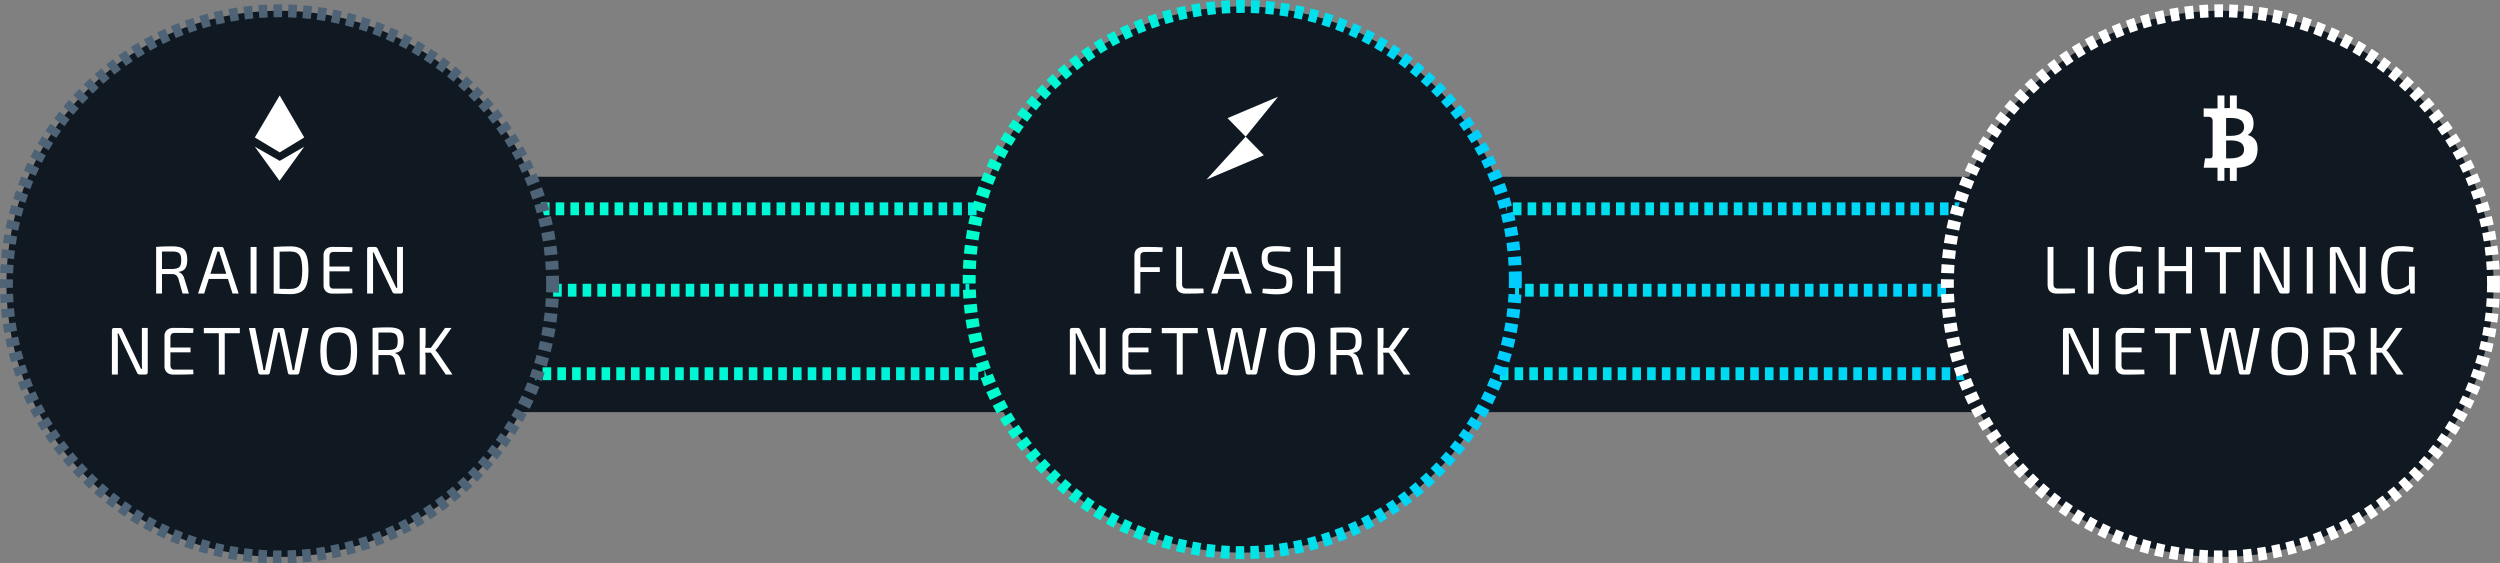 <svg xmlns="http://www.w3.org/2000/svg" xmlns:xlink="http://www.w3.org/1999/xlink" viewBox="0 0 4074.14 918.15"><rect x="0" y="0" width="4074.14" height="918.15" fill="#808080" stroke="none"/><defs><style>.cls-1{fill:#101921;}.cls-2{fill:url(#New_Gradient_Swatch_1);}.cls-3{fill:url(#New_Gradient_Swatch_1-2);}.cls-4{fill:url(#New_Gradient_Swatch_1-3);}.cls-5{fill:#4e6376;}.cls-6,.cls-8{fill:#fff;}.cls-7{fill:url(#New_Gradient_Swatch_1-4);}.cls-8{fill-rule:evenodd;}</style><linearGradient id="New_Gradient_Swatch_1" x1="692.22" y1="609.04" x2="3634.22" y2="609.04" gradientUnits="userSpaceOnUse"><stop offset="0" stop-color="#0fc"/><stop offset="1" stop-color="#0cf"/></linearGradient><linearGradient id="New_Gradient_Swatch_1-2" x1="517.38" y1="472.96" x2="3459.37" y2="472.96" xlink:href="#New_Gradient_Swatch_1"/><linearGradient id="New_Gradient_Swatch_1-3" x1="713.45" y1="340.31" x2="3655.45" y2="340.31" xlink:href="#New_Gradient_Swatch_1"/><linearGradient id="New_Gradient_Swatch_1-4" x1="1568.93" y1="455.54" x2="2480.02" y2="455.54" xlink:href="#New_Gradient_Swatch_1"/></defs><title>Thorchain_Flash Network</title><g id="Layer_2" data-name="Layer 2"><g id="Layer_1-2" data-name="Layer 1"><rect class="cls-1" x="811.06" y="288.06" width="2513.4" height="383.57"/><path class="cls-2" d="M3634.22,619.54h-14v-21h14Zm-24,0h-14v-21h14Zm-24,0h-14v-21h14Zm-24,0h-14v-21h14Zm-24,0h-14v-21h14Zm-24,0h-14v-21h14Zm-24,0h-14v-21h14Zm-24,0h-14v-21h14Zm-24,0h-14v-21h14Zm-24,0h-14v-21h14Zm-24,0h-14v-21h14Zm-24,0h-14v-21h14Zm-24,0h-14v-21h14Zm-24,0h-14v-21h14Zm-24,0h-14v-21h14Zm-24,0h-14v-21h14Zm-24,0h-14v-21h14Zm-24,0h-14v-21h14Zm-24,0h-14v-21h14Zm-24,0h-14v-21h14Zm-24,0h-14v-21h14Zm-24,0h-14v-21h14Zm-24,0h-14v-21h14Zm-24,0h-14v-21h14Zm-24,0h-14v-21h14Zm-24,0h-14v-21h14Zm-24,0h-14v-21h14Zm-24,0h-14v-21h14Zm-24,0h-14v-21h14Zm-24,0h-14v-21h14Zm-24,0h-14v-21h14Zm-24,0h-14v-21h14Zm-24,0h-14v-21h14Zm-24,0h-14v-21h14Zm-24,0h-14v-21h14Zm-24,0h-14v-21h14Zm-24,0h-14v-21h14Zm-24,0h-14v-21h14Zm-24,0h-14v-21h14Zm-24,0h-14v-21h14Zm-24,0h-14v-21h14Zm-24,0h-14v-21h14Zm-24,0h-14v-21h14Zm-24,0h-14v-21h14Zm-24,0h-14v-21h14Zm-24,0h-14v-21h14Zm-24,0h-14v-21h14Zm-24,0h-14v-21h14Zm-24,0h-14v-21h14Zm-24,0h-14v-21h14Zm-24,0h-14v-21h14Zm-24,0h-14v-21h14Zm-24,0h-14v-21h14Zm-24,0h-14v-21h14Zm-24,0h-14v-21h14Zm-24,0h-14v-21h14Zm-24,0h-14v-21h14Zm-24,0h-14v-21h14Zm-24,0h-14v-21h14Zm-24,0h-14v-21h14Zm-24,0h-14v-21h14Zm-24,0h-14v-21h14Zm-24,0h-14v-21h14Zm-24,0h-14v-21h14Zm-24,0h-14v-21h14Zm-24,0h-14v-21h14Zm-24,0h-14v-21h14Zm-24,0h-14v-21h14Zm-24,0h-14v-21h14Zm-24,0h-14v-21h14Zm-24,0h-14v-21h14Zm-24,0h-14v-21h14Zm-24,0h-14v-21h14Zm-24,0h-14v-21h14Zm-24,0h-14v-21h14Zm-24,0h-14v-21h14Zm-24,0h-14v-21h14Zm-24,0h-14v-21h14Zm-24,0h-14v-21h14Zm-24,0h-14v-21h14Zm-24,0h-14v-21h14Zm-24,0h-14v-21h14Zm-24,0h-14v-21h14Zm-24,0h-14v-21h14Zm-24,0h-14v-21h14Zm-24,0h-14v-21h14Zm-24,0h-14v-21h14Zm-24,0h-14v-21h14Zm-24,0h-14v-21h14Zm-24,0h-14v-21h14Zm-24,0h-14v-21h14Zm-24,0h-14v-21h14Zm-24,0h-14v-21h14Zm-24,0h-14v-21h14Zm-24,0h-14v-21h14Zm-24,0h-14v-21h14Zm-24,0h-14v-21h14Zm-24,0h-14v-21h14Zm-24,0h-14v-21h14Zm-24,0h-14v-21h14Zm-24,0h-14v-21h14Zm-24,0h-14v-21h14Zm-24,0h-14v-21h14Zm-24,0h-14v-21h14Zm-24,0h-14v-21h14Zm-24,0h-14v-21h14Zm-24,0h-14v-21h14Zm-24,0h-14v-21h14Zm-24,0h-14v-21h14Zm-24,0h-14v-21h14Zm-24,0h-14v-21h14Zm-24,0h-14v-21h14Zm-24,0h-14v-21h14Zm-24,0h-14v-21h14Zm-24,0h-14v-21h14Zm-24,0h-14v-21h14Zm-24,0h-14v-21h14Zm-24,0h-14v-21h14Zm-24,0h-14v-21h14Zm-24,0h-14v-21h14Zm-24,0h-14v-21h14Zm-24,0h-14v-21h14Zm-24,0h-14v-21h14Z"/><path class="cls-3" d="M3459.37,483.46h-14v-21h14Zm-24,0h-14v-21h14Zm-24,0h-14v-21h14Zm-24,0h-14v-21h14Zm-24,0h-14v-21h14Zm-24,0h-14v-21h14Zm-24,0h-14v-21h14Zm-24,0h-14v-21h14Zm-24,0h-14v-21h14Zm-24,0h-14v-21h14Zm-24,0h-14v-21h14Zm-24,0h-14v-21h14Zm-24,0h-14v-21h14Zm-24,0h-14v-21h14Zm-24,0h-14v-21h14Zm-24,0h-14v-21h14Zm-24,0h-14v-21h14Zm-24,0h-14v-21h14Zm-24,0h-14v-21h14Zm-24,0h-14v-21h14Zm-24,0h-14v-21h14Zm-24,0h-14v-21h14Zm-24,0h-14v-21h14Zm-24,0h-14v-21h14Zm-24,0h-14v-21h14Zm-24,0h-14v-21h14Zm-24,0h-14v-21h14Zm-24,0h-14v-21h14Zm-24,0h-14v-21h14Zm-24,0h-14v-21h14Zm-24,0h-14v-21h14Zm-24,0h-14v-21h14Zm-24,0h-14v-21h14Zm-24,0h-14v-21h14Zm-24,0h-14v-21h14Zm-24,0h-14v-21h14Zm-24,0h-14v-21h14Zm-24,0h-14v-21h14Zm-24,0h-14v-21h14Zm-24,0h-14v-21h14Zm-24,0h-14v-21h14Zm-24,0h-14v-21h14Zm-24,0h-14v-21h14Zm-24,0h-14v-21h14Zm-24,0h-14v-21h14Zm-24,0h-14v-21h14Zm-24,0h-14v-21h14Zm-24,0h-14v-21h14Zm-24,0h-14v-21h14Zm-24,0h-14v-21h14Zm-24,0h-14v-21h14Zm-24,0h-14v-21h14Zm-24,0h-14v-21h14Zm-24,0h-14v-21h14Zm-24,0h-14v-21h14Zm-24,0h-14v-21h14Zm-24,0h-14v-21h14Zm-24,0h-14v-21h14Zm-24,0h-14v-21h14Zm-24,0h-14v-21h14Zm-24,0h-14v-21h14Zm-24,0h-14v-21h14Zm-24,0h-14v-21h14Zm-24,0h-14v-21h14Zm-24,0h-14v-21h14Zm-24,0h-14v-21h14Zm-24,0h-14v-21h14Zm-24,0h-14v-21h14Zm-24,0h-14v-21h14Zm-24,0h-14v-21h14Zm-24,0h-14v-21h14Zm-24,0h-14v-21h14Zm-24,0h-14v-21h14Zm-24,0h-14v-21h14Zm-24,0h-14v-21h14Zm-24,0h-14v-21h14Zm-24,0h-14v-21h14Zm-24,0h-14v-21h14Zm-24,0h-14v-21h14Zm-24,0h-14v-21h14Zm-24,0h-14v-21h14Zm-24,0h-14v-21h14Zm-24,0h-14v-21h14Zm-24,0h-14v-21h14Zm-24,0h-14v-21h14Zm-24,0h-14v-21h14Zm-24,0h-14v-21h14Zm-24,0h-14v-21h14Zm-24,0h-14v-21h14Zm-24,0h-14v-21h14Zm-24,0h-14v-21h14Zm-24,0h-14v-21h14Zm-24,0h-14v-21h14Zm-24,0h-14v-21h14Zm-24,0h-14v-21h14Zm-24,0h-14v-21h14Zm-24,0h-14v-21h14Zm-24,0h-14v-21h14Zm-24,0h-14v-21h14Zm-24,0h-14v-21h14Zm-24,0h-14v-21h14Zm-24,0h-14v-21h14Zm-24,0h-14v-21h14Zm-24,0h-14v-21h14Zm-24,0h-14v-21h14Zm-24,0h-14v-21h14Zm-24,0h-14v-21h14Zm-24,0h-14v-21h14Zm-24,0h-14v-21h14Zm-24,0h-14v-21h14Zm-24,0h-14v-21h14Zm-24,0h-14v-21h14Zm-24,0h-14v-21h14Zm-24,0h-14v-21h14Zm-24,0h-14v-21h14Zm-24,0h-14v-21h14Zm-24,0h-14v-21h14Zm-24,0h-14v-21h14Zm-24,0h-14v-21h14Zm-24,0h-14v-21h14Zm-24,0h-14v-21h14Zm-24,0h-14v-21h14Zm-24,0h-14v-21h14Z"/><path class="cls-4" d="M3655.45,350.81h-14v-21h14Zm-24,0h-14v-21h14Zm-24,0h-14v-21h14Zm-24,0h-14v-21h14Zm-24,0h-14v-21h14Zm-24,0h-14v-21h14Zm-24,0h-14v-21h14Zm-24,0h-14v-21h14Zm-24,0h-14v-21h14Zm-24,0h-14v-21h14Zm-24,0h-14v-21h14Zm-24,0h-14v-21h14Zm-24,0h-14v-21h14Zm-24,0h-14v-21h14Zm-24,0h-14v-21h14Zm-24,0h-14v-21h14Zm-24,0h-14v-21h14Zm-24,0h-14v-21h14Zm-24,0h-14v-21h14Zm-24,0h-14v-21h14Zm-24,0h-14v-21h14Zm-24,0h-14v-21h14Zm-24,0h-14v-21h14Zm-24,0h-14v-21h14Zm-24,0h-14v-21h14Zm-24,0h-14v-21h14Zm-24,0h-14v-21h14Zm-24,0h-14v-21h14Zm-24,0h-14v-21h14Zm-24,0h-14v-21h14Zm-24,0h-14v-21h14Zm-24,0h-14v-21h14Zm-24,0h-14v-21h14Zm-24,0h-14v-21h14Zm-24,0h-14v-21h14Zm-24,0h-14v-21h14Zm-24,0h-14v-21h14Zm-24,0h-14v-21h14Zm-24,0h-14v-21h14Zm-24,0h-14v-21h14Zm-24,0h-14v-21h14Zm-24,0h-14v-21h14Zm-24,0h-14v-21h14Zm-24,0h-14v-21h14Zm-24,0h-14v-21h14Zm-24,0h-14v-21h14Zm-24,0h-14v-21h14Zm-24,0h-14v-21h14Zm-24,0h-14v-21h14Zm-24,0h-14v-21h14Zm-24,0h-14v-21h14Zm-24,0h-14v-21h14Zm-24,0h-14v-21h14Zm-24,0h-14v-21h14Zm-24,0h-14v-21h14Zm-24,0h-14v-21h14Zm-24,0h-14v-21h14Zm-24,0h-14v-21h14Zm-24,0h-14v-21h14Zm-24,0h-14v-21h14Zm-24,0h-14v-21h14Zm-24,0h-14v-21h14Zm-24,0h-14v-21h14Zm-24,0h-14v-21h14Zm-24,0h-14v-21h14Zm-24,0h-14v-21h14Zm-24,0h-14v-21h14Zm-24,0h-14v-21h14Zm-24,0h-14v-21h14Zm-24,0h-14v-21h14Zm-24,0h-14v-21h14Zm-24,0h-14v-21h14Zm-24,0h-14v-21h14Zm-24,0h-14v-21h14Zm-24,0h-14v-21h14Zm-24,0h-14v-21h14Zm-24,0h-14v-21h14Zm-24,0h-14v-21h14Zm-24,0h-14v-21h14Zm-24,0h-14v-21h14Zm-24,0h-14v-21h14Zm-24,0h-14v-21h14Zm-24,0h-14v-21h14Zm-24,0h-14v-21h14Zm-24,0h-14v-21h14Zm-24,0h-14v-21h14Zm-24,0h-14v-21h14Zm-24,0h-14v-21h14Zm-24,0h-14v-21h14Zm-24,0h-14v-21h14Zm-24,0h-14v-21h14Zm-24,0h-14v-21h14Zm-24,0h-14v-21h14Zm-24,0h-14v-21h14Zm-24,0h-14v-21h14Zm-24,0h-14v-21h14Zm-24,0h-14v-21h14Zm-24,0h-14v-21h14Zm-24,0h-14v-21h14Zm-24,0h-14v-21h14Zm-24,0h-14v-21h14Zm-24,0h-14v-21h14Zm-24,0h-14v-21h14Zm-24,0h-14v-21h14Zm-24,0h-14v-21h14Zm-24,0h-14v-21h14Zm-24,0h-14v-21h14Zm-24,0h-14v-21h14Zm-24,0h-14v-21h14Zm-24,0h-14v-21h14Zm-24,0h-14v-21h14Zm-24,0h-14v-21h14Zm-24,0h-14v-21h14Zm-24,0h-14v-21h14Zm-24,0h-14v-21h14Zm-24,0h-14v-21h14Zm-24,0h-14v-21h14Zm-24,0h-14v-21h14Zm-24,0h-14v-21h14Zm-24,0h-14v-21h14Zm-24,0h-14v-21h14Zm-24,0h-14v-21h14Zm-24,0h-14v-21h14Z"/><circle class="cls-1" cx="455.54" cy="462.6" r="445.04"/><path class="cls-5" d="M455.55,918.15c-3.67,0-7.36,0-11-.13l.5-21c4.49.11,9.07.15,13.67.11l.15,21Zm13.57-.2-.62-21c4.54-.14,9.14-.34,13.66-.61l1.27,21C478.69,917.59,473.88,917.81,469.12,918Zm-34.77-.29c-4.76-.21-9.57-.51-14.29-.88l1.61-20.93c4.51.35,9.1.63,13.64.83Zm59.28-1.08-1.73-20.93c4.53-.38,9.11-.83,13.6-1.34l2.39,20.86C503.18,915.71,498.39,916.18,493.63,916.58Zm-83.76-.7c-4.74-.47-9.52-1-14.23-1.64l2.73-20.82c4.49.59,9.06,1.12,13.58,1.57Zm108.17-2-2.86-20.8c4.51-.62,9.06-1.32,13.51-2.07l3.51,20.7C527.53,912.51,522.77,913.24,518,913.89Zm-132.54-1.1c-4.72-.72-9.47-1.54-14.12-2.41l3.86-20.64c4.43.83,9,1.6,13.47,2.3Zm156.77-2.89-4-20.62c4.44-.86,8.94-1.8,13.37-2.8L556.3,907C551.65,908,546.93,909,542.27,909.9Zm-180.93-1.51c-4.66-1-9.37-2-14-3.17l5-20.4c4.39,1.07,8.87,2.09,13.32,3Zm204.91-3.79-5.08-20.38c4.4-1.1,8.84-2.28,13.2-3.52l5.73,20.21C575.53,902.2,570.87,903.44,566.25,904.6Zm-228.8-1.91c-4.58-1.23-9.22-2.55-13.78-3.93l6.07-20.1c4.35,1.31,8.77,2.57,13.14,3.74ZM589.92,898l-6.19-20.07c4.33-1.33,8.71-2.76,13-4.23l6.82,19.86C599.05,895.11,594.46,896.6,589.92,898Zm-276-2.32c-4.54-1.48-9.11-3.06-13.59-4.68l7.16-19.75c4.27,1.55,8.63,3.06,12.95,4.47Zm299.32-5.55-7.28-19.7c4.28-1.58,8.57-3.24,12.75-4.93L626.55,885C622.16,886.74,617.67,888.48,613.19,890.13Zm-322.53-2.74c-4.46-1.73-8.94-3.56-13.31-5.42l8.23-19.32c4.16,1.77,8.43,3.51,12.69,5.17ZM636,881l-8.33-19.28c4.16-1.79,8.34-3.68,12.42-5.59l8.93,19C644.7,877.16,640.32,879.14,636,881Zm-368-3.17c-4.35-2-8.72-4-13-6.13l9.26-18.84c4.07,2,8.24,4,12.39,5.84Zm390.21-7.14-9.36-18.8c4.06-2,8.14-4.13,12.11-6.26l9.94,18.5C666.7,866.38,662.43,868.59,658.17,870.71ZM245.81,867.1c-4.21-2.19-8.46-4.49-12.62-6.82L243.45,842c4,2.23,8,4.41,12.05,6.5Zm434-7.89-10.35-18.27c3.94-2.23,7.9-4.56,11.76-6.91L692.13,852C688.08,854.43,683.94,856.87,679.8,859.21Zm-455.5-4c-4.1-2.42-8.22-4.94-12.24-7.49L223.3,830c3.83,2.42,7.76,4.83,11.67,7.14Zm476.5-8.61-11.33-17.69c3.82-2.44,7.65-5,11.38-7.53l11.87,17.32C708.81,841.34,704.79,844,700.8,846.56ZM203.47,842.1c-4-2.64-7.95-5.37-11.82-8.13l12.19-17.1c3.68,2.62,7.47,5.23,11.26,7.75Zm517.62-9.31-12.26-17c3.68-2.64,7.37-5.38,11-8.14l12.79,16.66C728.8,827.15,724.94,830,721.09,832.79Zm-537.71-4.85c-3.83-2.85-7.65-5.8-11.36-8.76l13.09-16.42c3.54,2.82,7.18,5.63,10.83,8.35Zm557.24-10-13.15-16.37c3.53-2.84,7.07-5.77,10.51-8.72l13.66,16C748,811.89,744.33,815,740.62,817.94Zm-576.53-5.22c-3.66-3-7.31-6.19-10.87-9.34l13.95-15.71c3.39,3,6.87,6,10.36,8.92Zm595.24-10.65-14-15.64c3.37-3,6.75-6.14,10-9.28l14.49,15.2C766.4,795.64,762.86,798.91,759.33,802.07ZM145.65,796.5c-3.49-3.24-7-6.57-10.35-9.92l14.77-14.93c3.22,3.19,6.54,6.37,9.87,9.46Zm631.52-11.29-14.83-14.87c3.22-3.2,6.42-6.5,9.53-9.8l15.29,14.4C783.9,778.4,780.54,781.85,777.17,785.21Zm-649.06-5.9c-3.31-3.42-6.61-6.93-9.8-10.44l15.54-14.13c3.05,3.36,6.2,6.71,9.35,10Zm666-11.9-15.6-14.06c3-3.35,6-6.81,9-10.29l16,13.56C800.43,760.27,797.26,763.9,794.09,767.41Zm-682.57-6.19c-3.12-3.59-6.23-7.28-9.22-11L118.58,737c2.85,3.5,5.81,7,8.79,10.45ZM810,748.73l-16.33-13.2c2.85-3.54,5.69-7.16,8.42-10.77l16.74,12.68C816,741.22,813,745,810,748.73ZM95.93,742.27c-2.93-3.75-5.83-7.6-8.62-11.43l17-12.37c2.66,3.65,5.43,7.32,8.22,10.9Zm729-13.06-17-12.3c2.66-3.69,5.3-7.47,7.84-11.22l17.39,11.77C830.52,721.39,827.76,725.34,825,729.21ZM81.38,722.52c-2.71-3.89-5.39-7.88-8-11.86L91,699.2c2.47,3.81,5,7.62,7.62,11.33ZM838.83,708.9l-17.66-11.36c2.46-3.83,4.89-7.73,7.23-11.63l18,10.81C844,700.8,841.41,704.9,838.83,708.9ZM67.92,702c-2.5-4-5-8.17-7.33-12.28l18.19-10.48c2.26,3.91,4.61,7.85,7,11.71Zm783.66-14.16-18.25-10.4c2.25-3.93,4.46-8,6.6-12l18.56,9.82C856.25,679.52,853.93,683.75,851.58,687.87Zm-796-7c-2.27-4.15-4.52-8.41-6.66-12.65l18.73-9.49c2,4,4.19,8.1,6.35,12.07Zm807.59-14.68-18.78-9.39c2-4.08,4-8.23,5.93-12.34l19.07,8.79C867.41,657.55,865.32,661.9,863.18,666.17ZM44.42,659.05c-2.05-4.29-4.06-8.66-6-13l19.22-8.46c1.82,4.13,3.73,8.29,5.69,12.38ZM873.6,643.87l-19.27-8.37c1.81-4.16,3.58-8.42,5.26-12.65l19.52,7.75C877.35,635,875.49,639.5,873.6,643.87ZM34.45,636.69c-1.82-4.4-3.59-8.88-5.27-13.33L48.83,616c1.6,4.24,3.29,8.52,5,12.7ZM882.79,621l-19.69-7.31c1.58-4.26,3.11-8.61,4.56-12.92l19.91,6.67C886.05,612,884.44,616.55,882.79,621ZM25.67,613.74c-1.58-4.49-3.1-9.07-4.53-13.59l20-6.33c1.36,4.31,2.82,8.67,4.33,13Zm865.05-16.06-20.05-6.22c1.34-4.34,2.63-8.75,3.83-13.11l20.25,5.58C893.49,588.5,892.14,593.13,890.72,597.68ZM18.16,590.36c-1.33-4.57-2.61-9.22-3.79-13.82L34.7,571.3c1.13,4.39,2.35,8.82,3.62,13.18ZM897.36,574,877,568.91c1.11-4.4,2.16-8.87,3.13-13.3l20.51,4.47C899.62,564.73,898.52,569.42,897.36,574ZM11.93,566.6c-1.08-4.63-2.11-9.34-3-14l20.59-4.13c.89,4.45,1.87,8.94,2.9,13.35ZM902.7,550.06l-20.61-4c.86-4.45,1.67-9,2.39-13.45L905.21,536C904.45,540.65,903.61,545.4,902.7,550.06ZM7,542.54c-.83-4.68-1.59-9.44-2.27-14.14l20.78-3c.65,4.48,1.38,9,2.17,13.49Zm899.75-16.71-20.81-2.89c.63-4.48,1.19-9.05,1.67-13.56l20.88,2.23C908,516.35,907.39,521.13,906.74,525.83ZM3.37,518.25c-.58-4.71-1.09-9.5-1.51-14.24l20.91-1.89c.41,4.52.89,9.1,1.44,13.59Zm906.09-16.82-20.93-1.77c.38-4.52.7-9.11.94-13.63l21,1.11C910.19,491.88,909.86,496.69,909.46,501.43ZM1.05,493.81c-.32-4.73-.57-9.55-.74-14.31l21-.76c.17,4.54.41,9.13.71,13.65Zm909.82-16.89-21-.65c.14-4.53.21-9.13.21-13.67,0-4.27-.06-8.6-.19-12.84l21-.61c.13,4.45.2,9,.2,13.45C911.09,467.36,911,472.18,910.87,476.92ZM.05,469.29q0-3.35,0-6.69,0-3.83.06-7.63l21,.35Q21,459,21,462.6q0,3.19.05,6.39Zm21.28-23.74-21-.81c.19-4.75.45-9.56.78-14.3l21,1.46C21.75,436.42,21.5,441,21.33,445.55ZM889.51,440c-.23-4.54-.54-9.12-.91-13.64l20.93-1.73c.39,4.74.71,9.54,1,14.3ZM22.85,422.17,1.94,420.25c.44-4.74,1-9.53,1.54-14.25l20.84,2.59C23.77,413.08,23.27,417.65,22.85,422.17Zm864.84-5.53c-.48-4.51-1-9.08-1.64-13.57l20.8-2.84c.65,4.7,1.22,9.48,1.72,14.22ZM25.63,398.91,4.86,395.86c.69-4.7,1.46-9.46,2.3-14.14l20.67,3.7C27,389.89,26.29,394.43,25.63,398.91Zm859-5.49c-.71-4.49-1.51-9-2.37-13.46l20.62-4c.9,4.66,1.74,9.4,2.49,14.11ZM29.66,375.84,9.08,371.67c.94-4.66,2-9.37,3.07-14l20.44,4.82C31.55,366.9,30.56,371.39,29.66,375.84Zm850.63-5.44c-1-4.43-2-8.91-3.1-13.31L897.57,352c1.15,4.61,2.24,9.31,3.25,13.95ZM34.93,353l-20.32-5.28c1.19-4.6,2.48-9.25,3.82-13.81l20.15,5.92C37.3,344.2,36.07,348.63,34.93,353Zm839.79-5.37c-1.19-4.38-2.48-8.79-3.81-13.12L891,328.35c1.4,4.54,2.74,9.17,4,13.76ZM41.44,330.52l-20-6.38c1.45-4.54,3-9.13,4.58-13.63l19.8,7C44.29,321.81,42.82,326.18,41.44,330.52Zm826.49-5.29c-1.43-4.3-2.95-8.64-4.52-12.89l19.71-7.26c1.64,4.46,3.23,9,4.74,13.52ZM49.18,308.33l-19.63-7.46c1.69-4.45,3.48-8.94,5.31-13.35l19.39,8.08C52.5,299.8,50.79,304.08,49.18,308.33Zm810.75-5.11c-1.65-4.19-3.4-8.43-5.19-12.59L874,282.31c1.88,4.36,3.71,8.81,5.45,13.2ZM58.11,286.61l-19.19-8.52c1.92-4.34,3.95-8.73,6-13l18.91,9.12C61.88,278.28,60,282.46,58.11,286.61Zm792.67-4.87c-1.88-4.11-3.86-8.24-5.87-12.3l18.8-9.35c2.12,4.25,4.19,8.59,6.16,12.9ZM68.21,265.41,49.5,255.87c2.17-4.24,4.43-8.51,6.73-12.68l18.39,10.13C72.43,257.3,70.27,261.37,68.21,265.41Zm772.27-4.63c-2.11-4-4.3-8-6.53-12l18.27-10.34c2.34,4.12,4.64,8.35,6.85,12.55Zm-761-16L61.27,234.26c2.39-4.1,4.88-8.24,7.4-12.29l17.82,11.11C84.08,236.94,81.71,240.89,79.44,244.81Zm749.61-4.43c-2.32-3.88-4.73-7.79-7.17-11.6l17.69-11.32c2.56,4,5.09,8.09,7.52,12.17ZM91.75,224.84l-17.56-11.5c2.6-4,5.31-8,8-11.88l17.2,12C96.82,217.24,94.24,221.05,91.75,224.84Zm724.79-4.22c-2.52-3.74-5.14-7.51-7.79-11.2l17.06-12.25c2.78,3.87,5.52,7.82,8.16,11.75Zm-711.41-15L88.2,193.14c2.81-3.82,5.73-7.66,8.67-11.42l16.53,13C110.59,198.26,107.81,201.93,105.13,205.58Zm697.85-4c-2.73-3.62-5.55-7.25-8.39-10.78L811,177.63c3,3.7,5.93,7.51,8.78,11.3Zm-683.47-14.5-16.23-13.32c3-3.69,6.14-7.36,9.27-10.94l15.8,13.83C125.37,180,122.4,183.55,119.51,187.06Zm668.89-3.82c-2.91-3.47-5.92-6.94-8.95-10.32l15.65-14c3.17,3.54,6.32,7.18,9.38,10.82ZM134.86,169.35l-15.49-14.17c3.21-3.52,6.52-7,9.83-10.42l15.05,14.65C141.09,162.66,137.93,166,134.86,169.35Zm638-3.63c-3.08-3.3-6.27-6.6-9.49-9.83l14.88-14.82c3.37,3.38,6.71,6.85,10,10.3ZM151.14,152.5l-14.71-15c3.39-3.33,6.88-6.65,10.37-9.87L161,143.08C157.7,146.15,154.37,149.32,151.14,152.5Zm605.26-3.45c-3.27-3.14-6.64-6.28-10-9.31l14.07-15.6c3.52,3.18,7,6.46,10.49,9.76ZM168.28,136.54,154.4,120.79c3.55-3.14,7.21-6.26,10.88-9.3l13.39,16.18C175.17,130.56,171.68,133.55,168.28,136.54Zm570.79-3.26c-3.45-3-7-5.91-10.5-8.76l13.2-16.33c3.7,3,7.4,6.08,11,9.19ZM186.25,121.54l-13-16.48c3.72-2.94,7.54-5.87,11.36-8.7l12.51,16.87C193.45,115.93,189.8,118.73,186.25,121.54Zm534.66-3.08c-3.59-2.77-7.28-5.52-11-8.19l12.31-17c3.86,2.79,7.72,5.68,11.48,8.58ZM205,107.52,192.87,90.37c3.88-2.74,7.85-5.46,11.81-8.08l11.58,17.52C212.48,102.31,208.69,104.9,205,107.52Zm497-2.89c-3.74-2.57-7.57-5.13-11.39-7.59L702,79.39c4,2.58,8,5.26,11.93,8ZM224.45,94.53,213.27,76.76c4-2.53,8.13-5,12.22-7.43l10.62,18.12C232.21,89.73,228.29,92.12,224.45,94.53Zm457.86-2.69c-3.86-2.37-7.83-4.71-11.78-7l10.4-18.24c4.15,2.37,8.3,4.83,12.35,7.31ZM244.57,82.62,234.36,64.27c4.15-2.32,8.39-4.59,12.6-6.76l9.62,18.67C252.58,78.24,248.53,80.41,244.57,82.62ZM662,80.12c-4-2.16-8.08-4.28-12.14-6.32L659.24,55c4.26,2.14,8.55,4.37,12.73,6.64Zm-396.7-8.31-9.2-18.87c4.26-2.09,8.62-4.13,12.94-6.07L277.62,66C273.51,67.88,269.35,69.82,265.28,71.81ZM641,69.52c-4.1-1.94-8.3-3.84-12.48-5.66l8.37-19.26c4.39,1.91,8.79,3.9,13.09,5.94Zm-354.5-7.38L278.37,42.8c4.35-1.84,8.8-3.64,13.24-5.35L299.17,57C294.94,58.67,290.69,60.39,286.54,62.14Zm333-2.07c-4.21-1.72-8.5-3.4-12.76-5l7.3-19.68c4.48,1.66,9,3.41,13.39,5.21ZM308.31,53.63,301.2,33.87c4.45-1.6,9-3.16,13.55-4.64l6.49,20C316.91,50.61,312.56,52.1,308.31,53.63Zm289.25-1.84c-4.3-1.49-8.68-2.92-13-4.27l6.23-20.06c4.55,1.42,9.15,2.92,13.66,4.48Zm-267-5.49-6-20.12c4.56-1.37,9.2-2.68,13.79-3.9l5.39,20.3C339.33,43.74,334.91,45,330.56,46.3Zm244.62-1.57c-4.36-1.24-8.8-2.44-13.2-3.55l5.13-20.36c4.61,1.16,9.27,2.41,13.84,3.72Zm-222-4.55-4.93-20.41c4.61-1.11,9.31-2.17,14-3.14l4.28,20.55C362.05,38.11,357.56,39.12,353.17,40.18Zm199.32-1.27c-4.42-1-8.92-2-13.37-2.83l4-20.61c4.67.91,9.38,1.91,14,3Zm-176.41-3.6-3.82-20.65c4.66-.87,9.41-1.67,14.13-2.39L389.55,33C385.06,33.72,380.52,34.48,376.08,35.31Zm153.44-1c-4.46-.77-9-1.47-13.5-2.1l2.89-20.8c4.72.66,9.49,1.4,14.16,2.2ZM399.21,31.67l-2.69-20.82c4.71-.61,9.5-1.15,14.23-1.62l2.05,20.9C408.28,30.57,403.71,31.09,399.21,31.67ZM506.33,31c-4.49-.52-9.06-1-13.6-1.36L494.51,8.7c4.75.4,9.54.89,14.25,1.43Zm-83.81-1.7L421,8.35c4.73-.35,9.54-.64,14.3-.85l.92,21C431.63,28.68,427,29,422.52,29.29ZM483,28.91c-4.52-.28-9.11-.5-13.66-.64l.66-21c4.76.15,9.58.37,14.3.67Zm-37.1-.75-.45-21c3.37-.07,6.79-.09,10.1-.1,1.4,0,2.81,0,4.22,0l-.19,21c-1.39,0-2.76,0-4.16,0C452.28,28.06,449.08,28.09,445.9,28.16Z"/><circle class="cls-1" cx="3618.59" cy="462.6" r="445.04"/><path class="cls-6" d="M3618.6,918.15c-3.67,0-7.36,0-11-.13l.5-21c4.5.11,9.09.15,13.68.11l.15,21Zm13.57-.2-.62-21c4.54-.14,9.14-.34,13.66-.61l1.27,21C3641.74,917.59,3636.92,917.81,3632.17,918Zm-34.76-.29c-4.77-.21-9.58-.51-14.3-.88l1.62-20.93c4.5.35,9.09.63,13.63.83Zm59.27-1.08L3655,895.65c4.53-.38,9.11-.83,13.6-1.34l2.39,20.86C3666.23,915.71,3661.44,916.18,3656.68,916.58Zm-83.76-.7c-4.74-.47-9.53-1-14.23-1.64l2.73-20.82c4.49.59,9.06,1.12,13.58,1.57Zm108.17-2-2.86-20.8c4.51-.62,9.05-1.32,13.51-2.07l3.51,20.7C3690.58,912.51,3685.81,913.25,3681.09,913.89Zm-132.54-1.1c-4.72-.73-9.47-1.54-14.12-2.41l3.86-20.64c4.43.83,9,1.6,13.47,2.3Zm156.77-2.89-4-20.62c4.44-.86,8.94-1.8,13.37-2.8l4.63,20.48C3714.7,908,3710,909,3705.32,909.9Zm-180.93-1.51c-4.66-1-9.36-2-14-3.17l5-20.4c4.39,1.07,8.88,2.09,13.32,3Zm204.92-3.79-5.09-20.38c4.4-1.1,8.84-2.28,13.2-3.52l5.73,20.21C3738.58,902.2,3733.92,903.45,3729.31,904.6Zm-228.81-1.91c-4.58-1.23-9.22-2.55-13.78-3.93l6.07-20.1c4.35,1.31,8.77,2.57,13.14,3.74ZM3753,898l-6.18-20.07c4.33-1.33,8.7-2.76,13-4.23l6.82,19.86C3762.09,895.11,3757.51,896.6,3753,898Zm-276-2.32c-4.53-1.48-9.1-3.06-13.59-4.68l7.15-19.75c4.29,1.56,8.65,3.06,13,4.47Zm299.31-5.55-7.27-19.7c4.28-1.58,8.57-3.24,12.75-4.93L3789.6,885C3785.21,886.74,3780.71,888.48,3776.23,890.13Zm-322.52-2.74c-4.45-1.73-8.93-3.55-13.31-5.42l8.23-19.32c4.17,1.78,8.44,3.51,12.69,5.17ZM3799,881l-8.33-19.28c4.17-1.8,8.35-3.68,12.42-5.59l8.93,19C3807.76,877.16,3803.37,879.14,3799,881Zm-368-3.17c-4.34-2-8.71-4-13-6.13l9.26-18.84c4.08,2,8.24,4,12.38,5.84Zm390.21-7.14-9.36-18.8c4.06-2,8.14-4.13,12.11-6.26l9.94,18.5C3829.74,866.39,3825.47,868.6,3821.22,870.71Zm-412.36-3.61c-4.21-2.19-8.46-4.49-12.62-6.82L3406.5,842c4,2.23,8,4.41,12.05,6.5Zm434-7.89-10.35-18.27c3.94-2.23,7.89-4.56,11.76-6.91L3855.18,852C3851.13,854.44,3847,856.87,3842.85,859.21Zm-455.5-4c-4.1-2.42-8.21-4.93-12.24-7.48L3386.35,830c3.84,2.43,7.77,4.83,11.67,7.14Zm476.5-8.61-11.33-17.69c3.82-2.44,7.65-5,11.38-7.53l11.87,17.32C3871.86,841.34,3867.85,844,3863.85,846.56Zm-497.33-4.46c-4-2.64-7.95-5.38-11.82-8.13l12.18-17.1c3.69,2.62,7.48,5.23,11.27,7.75Zm517.61-9.31-12.25-17.06c3.67-2.63,7.36-5.37,11-8.13l12.79,16.66C3891.85,827.16,3888,830,3884.13,832.79Zm-537.7-4.85c-3.83-2.85-7.65-5.8-11.36-8.76l13.09-16.42c3.53,2.82,7.18,5.63,10.83,8.35Zm557.24-10-13.15-16.38c3.52-2.83,7.06-5.77,10.51-8.72l13.66,16C3911.07,811.9,3907.36,815,3903.67,818Zm-576.53-5.23c-3.67-3.05-7.32-6.2-10.87-9.34l13.95-15.71c3.38,3,6.87,6,10.36,8.92Zm595.24-10.65-14-15.64c3.37-3,6.75-6.14,10-9.28l14.49,15.2C3929.45,795.64,3925.91,798.91,3922.38,802.07ZM3308.7,796.5c-3.48-3.23-7-6.57-10.35-9.91l14.77-14.94c3.23,3.19,6.55,6.38,9.86,9.46Zm631.52-11.29-14.83-14.87c3.22-3.2,6.42-6.5,9.53-9.8l15.29,14.4C3947,778.4,3943.59,781.85,3940.22,785.21Zm-649.06-5.9c-3.3-3.4-6.59-6.92-9.8-10.44l15.54-14.13c3.06,3.37,6.21,6.72,9.35,10Zm666-11.9-15.6-14.06c3-3.35,6.05-6.81,9-10.29l16,13.56C3963.48,760.27,3960.31,763.9,3957.14,767.41Zm-682.57-6.19c-3.12-3.59-6.22-7.28-9.22-11L3281.63,737c2.86,3.51,5.81,7,8.79,10.45Zm698.52-12.49-16.34-13.2c2.86-3.54,5.7-7.16,8.43-10.77l16.74,12.68C3979.05,741.22,3976.08,745,3973.09,748.73ZM3259,742.27c-2.93-3.75-5.83-7.6-8.62-11.43l17-12.37c2.66,3.65,5.43,7.32,8.22,10.9Zm729-13.06-17-12.3c2.66-3.69,5.3-7.47,7.84-11.22l17.39,11.77C3993.57,721.39,3990.81,725.34,3988,729.21Zm-743.58-6.69c-2.7-3.87-5.38-7.87-8-11.86l17.6-11.46c2.48,3.82,5,7.63,7.62,11.33Zm757.45-13.62-17.66-11.36c2.46-3.83,4.89-7.73,7.23-11.63l18,10.81C4007,700.8,4004.46,704.9,4001.88,708.9ZM3231,702c-2.49-4-5-8.16-7.33-12.28l18.19-10.48c2.26,3.92,4.62,7.86,7,11.71Zm783.66-14.16-18.25-10.4c2.25-3.93,4.46-8,6.6-12l18.56,9.82C4019.3,679.52,4017,683.75,4014.63,687.87Zm-796-7c-2.28-4.16-4.52-8.42-6.66-12.65l18.73-9.49c2.05,4,4.18,8.1,6.35,12.07Zm807.59-14.68-18.78-9.39c2-4.08,4-8.23,5.93-12.34l19.07,8.79C4030.46,657.55,4028.37,661.9,4026.23,666.17Zm-818.76-7.12c-2-4.28-4-8.65-6-13l19.22-8.46c1.83,4.14,3.74,8.3,5.69,12.38Zm829.18-15.18-19.27-8.37c1.81-4.16,3.58-8.42,5.26-12.65l19.52,7.75C4040.4,635,4038.54,639.5,4036.65,643.87Zm-839.15-7.19c-1.82-4.39-3.59-8.87-5.27-13.32l19.65-7.41c1.6,4.24,3.29,8.51,5,12.71ZM4045.83,621l-19.68-7.31c1.58-4.26,3.11-8.61,4.56-12.92l19.91,6.67C4049.1,612,4047.49,616.55,4045.83,621Zm-857.11-7.28c-1.57-4.47-3.1-9-4.53-13.59l20-6.33c1.37,4.33,2.83,8.69,4.33,13Zm865.05-16.06-20.05-6.22c1.34-4.34,2.63-8.75,3.84-13.11l20.24,5.58C4056.54,588.5,4055.19,593.13,4053.77,597.68Zm-872.56-7.32c-1.33-4.57-2.61-9.22-3.79-13.82l20.33-5.24c1.13,4.39,2.35,8.82,3.62,13.18ZM4060.41,574,4040,568.91c1.11-4.4,2.16-8.87,3.13-13.3l20.51,4.47C4062.67,564.73,4061.57,569.42,4060.41,574ZM3175,566.6c-1.08-4.63-2.11-9.34-3-14l20.59-4.13c.89,4.45,1.87,8.94,2.9,13.35Zm890.77-16.54-20.61-4c.86-4.45,1.67-9,2.39-13.45l20.73,3.35C4067.5,540.65,4066.66,545.4,4065.75,550.06ZM3170,542.54c-.83-4.68-1.59-9.43-2.27-14.14l20.78-3c.65,4.49,1.38,9,2.17,13.49Zm899.75-16.71L4049,522.94c.63-4.48,1.19-9.05,1.67-13.56l20.88,2.23C4071,516.35,4070.44,521.13,4069.79,525.83Zm-903.37-7.58c-.58-4.72-1.09-9.51-1.51-14.24l20.91-1.89c.41,4.51.89,9.09,1.44,13.59Zm906.09-16.82-20.93-1.77c.38-4.52.7-9.11.94-13.63l21,1.11C4073.24,491.88,4072.91,496.69,4072.51,501.43Zm-908.41-7.62c-.32-4.74-.57-9.55-.74-14.31l21-.76c.17,4.53.41,9.13.71,13.65Zm909.82-16.89-21-.65c.14-4.53.21-9.13.21-13.67,0-4.27-.06-8.6-.19-12.84l21-.61c.13,4.45.2,9,.2,13.45C4074.14,467.36,4074.06,472.18,4073.92,476.92Zm-910.82-7.63q0-3.33,0-6.68c0-2.56,0-5.1.06-7.64l21,.35q-.06,3.63-.06,7.28,0,3.19,0,6.39Zm21.28-23.74-21-.81c.19-4.74.45-9.55.78-14.3l20.95,1.46C3184.8,436.43,3184.55,441,3184.38,445.55ZM4052.56,440c-.23-4.53-.54-9.12-.91-13.64l20.93-1.73c.39,4.74.71,9.54,1,14.3Zm-866.65-17.83L3165,420.25c.44-4.73,1-9.52,1.54-14.25l20.84,2.59C3186.81,413.09,3186.32,417.66,3185.91,422.17Zm864.83-5.53c-.48-4.51-1-9.08-1.64-13.56l20.8-2.85c.65,4.7,1.22,9.49,1.72,14.22Zm-862.06-17.73-20.77-3.05c.69-4.7,1.46-9.46,2.3-14.14l20.67,3.71C3190.08,389.89,3189.34,394.42,3188.68,398.91Zm859-5.49c-.71-4.48-1.51-9-2.37-13.46l20.62-4c.9,4.67,1.74,9.42,2.49,14.11Zm-854.95-17.58-20.58-4.17c.94-4.66,2-9.37,3.07-14l20.44,4.82C3194.6,366.9,3193.61,371.39,3192.71,375.84Zm850.63-5.44c-1-4.43-2-8.91-3.1-13.31l20.38-5.08c1.15,4.61,2.24,9.31,3.25,14ZM3198,353l-20.32-5.28c1.19-4.6,2.48-9.25,3.82-13.81l20.15,5.92C3200.35,344.2,3199.12,348.63,3198,353Zm839.79-5.37c-1.19-4.38-2.48-8.79-3.81-13.12l20.07-6.18c1.4,4.54,2.74,9.17,4,13.76Zm-833.28-17.14-20-6.37c1.45-4.56,3-9.14,4.58-13.63l19.8,7C3207.34,321.8,3205.87,326.17,3204.49,330.51ZM4031,325.23c-1.43-4.3-2.95-8.64-4.52-12.89l19.71-7.26c1.64,4.46,3.23,9,4.74,13.52Zm-818.75-16.9-19.63-7.46c1.69-4.47,3.48-9,5.31-13.35l19.39,8.08C3215.55,299.79,3213.85,304.07,3212.23,308.33ZM4023,303.22c-1.65-4.19-3.4-8.43-5.19-12.59l19.28-8.32c1.88,4.37,3.71,8.81,5.45,13.21Zm-801.82-16.61L3202,278.09c1.92-4.34,4-8.72,6-13l18.91,9.12C3224.94,278.28,3223,282.46,3221.16,286.61Zm792.67-4.87c-1.88-4.11-3.86-8.24-5.87-12.29l18.8-9.35c2.12,4.25,4.19,8.59,6.16,12.89Zm-782.57-16.33-18.71-9.54c2.17-4.25,4.43-8.52,6.73-12.68l18.39,10.13C3235.49,257.29,3233.33,261.36,3231.26,265.41Zm772.27-4.63c-2.11-4-4.3-8-6.53-12l18.27-10.35c2.34,4.13,4.64,8.35,6.85,12.55Zm-761-16-18.17-10.54c2.39-4.11,4.88-8.24,7.4-12.29l17.82,11.11C3247.13,236.94,3244.76,240.88,3242.49,244.8Zm749.61-4.42c-2.31-3.88-4.73-7.79-7.17-11.6l17.69-11.32c2.56,4,5.09,8.1,7.52,12.17Zm-737.3-15.54-17.56-11.51c2.61-4,5.32-8,8-11.87l17.2,12C3259.88,217.22,3257.3,221,3254.8,224.84Zm724.79-4.22c-2.52-3.74-5.14-7.51-7.79-11.2l17.06-12.25c2.78,3.87,5.52,7.82,8.16,11.75Zm-711.41-15.05-16.93-12.43c2.82-3.83,5.74-7.68,8.67-11.42l16.53,13C3273.65,198.25,3270.87,201.91,3268.18,205.57Zm697.85-4c-2.73-3.62-5.55-7.25-8.38-10.78L3974,177.63c3,3.71,5.93,7.51,8.79,11.3Zm-683.47-14.5-16.23-13.32c3-3.68,6.14-7.36,9.27-10.94l15.8,13.83C3288.42,180,3285.44,183.55,3282.56,187.06Zm668.9-3.82c-2.92-3.47-5.93-6.94-9-10.32l15.65-14c3.17,3.54,6.33,7.18,9.38,10.81Zm-653.55-13.89-15.49-14.18c3.22-3.52,6.53-7,9.84-10.41l15,14.65C3304.15,162.65,3301,166,3297.91,169.35Zm638-3.63c-3.08-3.29-6.27-6.6-9.49-9.83l14.88-14.82c3.37,3.38,6.71,6.85,9.95,10.3ZM3314.19,152.5l-14.72-15c3.39-3.32,6.88-6.64,10.38-9.87l14.24,15.44C3320.75,146.15,3317.42,149.32,3314.19,152.5Zm605.27-3.45c-3.28-3.14-6.65-6.28-10-9.31l14.06-15.6c3.52,3.18,7,6.47,10.49,9.76Zm-588.13-12.51-13.88-15.75c3.55-3.14,7.22-6.27,10.88-9.3l13.39,16.18C3338.22,130.56,3334.73,133.55,3331.33,136.54Zm570.79-3.26c-3.44-2.95-7-5.9-10.5-8.76l13.21-16.33c3.7,3,7.4,6.09,11,9.19ZM3349.3,121.53l-13-16.47c3.73-3,7.56-5.88,11.36-8.7l12.51,16.87C3356.52,115.92,3352.87,118.72,3349.3,121.53ZM3884,118.46c-3.59-2.77-7.28-5.52-11-8.19l12.31-17c3.86,2.79,7.72,5.68,11.48,8.58ZM3368,107.51l-12.12-17.14c3.88-2.74,7.85-5.46,11.81-8.08l11.58,17.52C3375.53,102.31,3371.74,104.9,3368,107.51Zm497-2.87c-3.73-2.58-7.56-5.13-11.38-7.6L3865,79.39c4,2.58,8,5.26,11.93,8ZM3387.5,94.53l-11.18-17.77c4-2.54,8.14-5,12.22-7.43l10.62,18.12C3395.27,89.73,3391.34,92.11,3387.5,94.53Zm457.86-2.69c-3.86-2.36-7.82-4.71-11.78-7L3844,66.63c4.15,2.37,8.31,4.83,12.36,7.31Zm-437.74-9.22-10.21-18.35c4.13-2.3,8.37-4.57,12.59-6.76l9.64,18.67C3415.6,78.26,3411.56,80.42,3407.62,82.62ZM3825,80.12c-4-2.15-8.08-4.28-12.14-6.32l9.4-18.77c4.26,2.13,8.55,4.36,12.73,6.63Zm-396.7-8.31-9.2-18.87c4.27-2.09,8.62-4.13,12.94-6.07l8.6,19.16C3436.56,67.88,3432.41,69.82,3428.33,71.81Zm375.76-2.29c-4.11-1.94-8.3-3.84-12.48-5.66L3800,44.6c4.37,1.91,8.77,3.9,13.07,5.94Zm-354.5-7.38-8.17-19.34c4.36-1.84,8.81-3.64,13.24-5.35L3462.22,57C3458,58.67,3453.75,60.39,3449.59,62.14Zm333-2.07c-4.2-1.72-8.49-3.39-12.76-5l7.31-19.68c4.47,1.66,9,3.41,13.39,5.21Zm-311.23-6.44-7.11-19.76c4.45-1.6,9-3.16,13.56-4.64l6.48,20C3480,50.61,3475.61,52.1,3471.36,53.63Zm289.25-1.84c-4.3-1.49-8.68-2.92-13-4.27l6.23-20.06c4.55,1.42,9.15,2.92,13.66,4.48Zm-267-5.49-6-20.12c4.56-1.37,9.2-2.68,13.79-3.9l5.39,20.3C3502.38,43.74,3498,45,3493.61,46.3Zm244.62-1.57c-4.36-1.25-8.8-2.44-13.2-3.55l5.13-20.36c4.61,1.16,9.27,2.41,13.84,3.72Zm-222-4.55-4.93-20.41c4.61-1.11,9.31-2.17,14-3.14l4.28,20.56C3525.1,38.11,3520.62,39.12,3516.22,40.18Zm199.32-1.27c-4.42-1-8.92-2-13.37-2.83l4-20.61c4.67.91,9.38,1.91,14,3ZM3539.13,35.3l-3.82-20.65c4.66-.86,9.41-1.66,14.13-2.38L3552.6,33C3548.11,33.72,3543.57,34.48,3539.13,35.3Zm153.44-1c-4.46-.77-9-1.47-13.5-2.1l2.89-20.8c4.72.66,9.49,1.4,14.16,2.2Zm-130.3-2.66-2.7-20.82c4.71-.61,9.5-1.16,14.23-1.62l2,20.9C3571.33,30.57,3566.76,31.09,3562.27,31.67ZM3669.38,31c-4.48-.52-9.06-1-13.59-1.36l1.77-20.93c4.75.4,9.55.89,14.25,1.43Zm-83.81-1.7L3584,8.35c4.73-.35,9.54-.64,14.3-.85l.92,21C3594.68,28.68,3590.09,29,3585.57,29.29Zm60.47-.38c-4.5-.28-9.1-.5-13.65-.64l.66-21c4.76.15,9.58.37,14.31.67ZM3609,28.16l-.46-21c3.33-.07,6.68-.1,10-.1,1.49,0,2.9,0,4.35,0l-.19,21c-1.39,0-2.79,0-4.16,0C3615.33,28.06,3612.13,28.09,3609,28.16Z"/><circle class="cls-1" cx="2024.47" cy="455.54" r="445.04"/><path class="cls-7" d="M2024.47,911.09c-3.66,0-7.35-.05-11-.13l.5-21c4.51.11,9.13.15,13.68.12l.15,21Zm13.58-.2-.62-21c4.54-.13,9.14-.34,13.66-.61l1.27,21C2047.62,910.53,2042.8,910.75,2038.05,910.89Zm-34.77-.28c-4.76-.22-9.57-.52-14.29-.88l1.61-20.94c4.51.35,9.1.63,13.64.84Zm59.28-1.09-1.73-20.93c4.53-.37,9.11-.82,13.6-1.34l2.39,20.86C2072.11,908.65,2067.31,909.13,2062.56,909.52Zm-83.77-.69c-4.73-.48-9.52-1-14.22-1.65l2.73-20.82c4.49.59,9.06,1.12,13.58,1.57Zm108.18-2L2084.11,886c4.51-.62,9-1.31,13.51-2.07l3.51,20.7C2096.46,905.46,2091.69,906.19,2087,906.84Zm-132.54-1.1c-4.72-.73-9.47-1.54-14.12-2.41l3.86-20.65c4.43.83,9,1.61,13.47,2.3Zm156.77-2.9-4-20.62c4.44-.86,8.94-1.8,13.37-2.8l4.63,20.49C2120.58,901,2115.86,901.94,2111.2,902.84Zm-180.93-1.51c-4.66-1-9.37-2-14-3.17l5-20.4c4.39,1.07,8.87,2.09,13.32,3Zm204.91-3.79-5.08-20.37c4.4-1.1,8.84-2.29,13.2-3.52l5.73,20.2C2144.46,895.15,2139.8,896.39,2135.18,897.54Zm-228.8-1.91c-4.59-1.23-9.23-2.55-13.78-3.93l6.07-20.1c4.34,1.31,8.76,2.57,13.14,3.74ZM2158.84,891l-6.18-20.07c4.33-1.34,8.7-2.76,13-4.23l6.82,19.86C2168,888.05,2163.39,889.54,2158.84,891Zm-276-2.33c-4.53-1.48-9.1-3-13.59-4.68l7.15-19.74c4.28,1.55,8.64,3,13,4.46Zm299.31-5.55-7.27-19.7c4.28-1.57,8.56-3.23,12.75-4.93l7.89,19.46C2191.09,879.68,2186.59,881.42,2182.11,883.07Zm-322.52-2.74c-4.46-1.73-8.93-3.55-13.31-5.41l8.23-19.33c4.17,1.78,8.44,3.52,12.69,5.17ZM2204.88,874l-8.32-19.28c4.16-1.8,8.34-3.69,12.42-5.6l8.93,19C2213.63,870.11,2209.25,872.08,2204.88,874Zm-368-3.18c-4.34-2-8.71-4-13-6.12l9.26-18.85c4.08,2,8.24,4,12.38,5.84Zm390.21-7.13-9.36-18.8c4.06-2,8.14-4.13,12.11-6.27l9.94,18.5C2235.62,859.33,2231.35,861.54,2227.1,863.66ZM1814.74,860c-4.21-2.19-8.46-4.48-12.62-6.81l10.26-18.33c4,2.23,8,4.42,12,6.51Zm434-7.88-10.35-18.28c3.94-2.23,7.89-4.55,11.76-6.91l10.92,17.94C2257,847.38,2252.86,849.82,2248.73,852.16Zm-455.5-4c-4.1-2.41-8.21-4.93-12.24-7.48l11.24-17.74c3.84,2.43,7.77,4.83,11.67,7.14Zm476.5-8.61-11.33-17.69c3.82-2.44,7.65-5,11.38-7.53l11.87,17.32C2277.74,834.28,2273.73,836.94,2269.73,839.5Zm-497.33-4.45c-4-2.65-8-5.39-11.82-8.14l12.18-17.1c3.69,2.62,7.48,5.23,11.27,7.75ZM2290,825.73l-12.25-17.05c3.67-2.64,7.36-5.37,11-8.14l12.79,16.66C2297.73,820.1,2293.86,823,2290,825.73Zm-537.7-4.85c-3.83-2.85-7.65-5.8-11.36-8.75L1754,795.7c3.53,2.82,7.18,5.63,10.83,8.35Zm557.24-10-13.15-16.37c3.52-2.84,7.06-5.77,10.51-8.72l13.66,16C2317,804.84,2313.24,807.92,2309.55,810.89ZM1733,805.66c-3.67-3-7.32-6.2-10.87-9.34l13.94-15.71c3.39,3,6.87,6,10.37,8.92ZM2328.26,795l-14-15.65c3.37-3,6.75-6.14,10-9.27l14.49,15.2C2335.33,788.58,2331.79,791.85,2328.26,795Zm-613.68-5.58c-3.48-3.23-7-6.57-10.35-9.91L1719,764.59c3.23,3.2,6.55,6.38,9.87,9.46Zm631.52-11.29-14.83-14.87c3.22-3.2,6.42-6.5,9.53-9.8l15.29,14.4C2352.83,771.34,2349.47,774.8,2346.1,778.15ZM1697,772.25c-3.3-3.4-6.59-6.92-9.8-10.44l15.54-14.13c3.06,3.37,6.21,6.72,9.35,10Zm666-11.89-15.6-14.06c3-3.35,6-6.82,9-10.3l16,13.56C2369.36,753.21,2366.19,756.84,2363,760.36Zm-682.57-6.2c-3.12-3.59-6.22-7.27-9.22-10.95l16.28-13.27c2.86,3.51,5.82,7,8.79,10.45ZM2379,741.67l-16.34-13.2c2.86-3.53,5.7-7.16,8.43-10.77l16.74,12.68C2384.93,734.17,2382,738,2379,741.67Zm-714.11-6.46c-2.93-3.76-5.83-7.6-8.62-11.42l17-12.38c2.66,3.64,5.42,7.31,8.22,10.9Zm729-13.06-17-12.3c2.66-3.69,5.3-7.46,7.84-11.21l17.39,11.76C2399.45,714.33,2396.69,718.29,2393.89,722.15Zm-743.58-6.68c-2.71-3.9-5.39-7.89-8-11.87l17.6-11.45c2.47,3.8,5,7.61,7.62,11.32Zm757.45-13.62-17.66-11.37c2.46-3.82,4.89-7.73,7.23-11.62l18,10.81C2412.88,693.74,2410.33,697.84,2407.76,701.85ZM1636.85,695c-2.49-4-5-8.16-7.33-12.27l18.19-10.49c2.26,3.92,4.62,7.86,7,11.71Zm783.66-14.15-18.24-10.4c2.24-3.94,4.46-8,6.59-12l18.56,9.82C2425.19,672.46,2422.86,676.69,2420.51,680.82Zm-796-7c-2.28-4.16-4.52-8.42-6.66-12.65l18.73-9.49c2.05,4,4.18,8.1,6.35,12.07Zm807.59-14.67-18.78-9.4c2-4.07,4-8.23,5.93-12.34l19.07,8.8C2436.34,650.49,2434.25,654.85,2432.11,659.12ZM1613.35,652c-2-4.28-4-8.65-6-13l19.22-8.46c1.83,4.14,3.74,8.3,5.69,12.38Zm829.18-15.18-19.27-8.36c1.81-4.17,3.58-8.42,5.26-12.65l19.52,7.75C2446.28,628,2444.42,632.44,2442.53,636.81Zm-839.15-7.19c-1.82-4.39-3.59-8.87-5.27-13.32l19.65-7.41c1.6,4.24,3.29,8.51,5,12.71ZM2451.71,614l-19.68-7.3c1.57-4.26,3.11-8.6,4.56-12.93l19.91,6.68C2455,604.94,2453.37,609.5,2451.71,614Zm-857.1-7.28c-1.58-4.47-3.11-9-4.54-13.59l20-6.33c1.37,4.33,2.83,8.69,4.33,13Zm865.05-16-20.06-6.22c1.34-4.34,2.63-8.75,3.84-13.12l20.24,5.58C2462.42,581.45,2461.07,586.08,2459.66,590.63Zm-872.57-7.33c-1.33-4.57-2.61-9.22-3.79-13.82l20.33-5.24c1.13,4.39,2.35,8.83,3.62,13.18ZM2466.29,567l-20.37-5.13c1.11-4.39,2.16-8.87,3.13-13.3l20.51,4.48C2468.55,557.67,2467.45,562.37,2466.29,567Zm-885.43-7.44c-1.08-4.63-2.11-9.34-3-14l20.59-4.13c.89,4.45,1.87,8.94,2.9,13.35ZM2471.63,543,2451,539c.86-4.44,1.67-9,2.39-13.45l20.73,3.36C2473.38,533.6,2472.54,538.34,2471.63,543Zm-895.71-7.52c-.82-4.67-1.59-9.43-2.27-14.14l20.78-3c.65,4.49,1.38,9,2.17,13.49Zm899.75-16.7-20.8-2.89c.62-4.49,1.18-9.05,1.66-13.57l20.88,2.24C2476.91,509.29,2476.32,514.07,2475.67,518.78Zm-903.37-7.59c-.58-4.72-1.09-9.51-1.51-14.24l20.91-1.89c.41,4.52.89,9.09,1.44,13.59Zm906.09-16.82-20.93-1.76c.38-4.52.7-9.11.94-13.64l21,1.11C2479.12,484.83,2478.79,489.64,2478.39,494.37ZM1570,486.75c-.32-4.74-.57-9.55-.74-14.31l21-.76c.17,4.53.41,9.13.71,13.65Zm909.82-16.89-21-.65c.14-4.52.21-9.12.21-13.67,0-4.27-.06-8.59-.19-12.84l21-.61c.13,4.45.2,9,.2,13.45C2480,460.3,2480,465.12,2479.8,469.86ZM1569,462.23q0-3.33,0-6.69c0-2.54,0-5.09.06-7.63l21,.35q-.06,3.63-.06,7.28c0,2.14,0,4.26,0,6.39Zm21.28-23.74-21-.81c.19-4.74.45-9.55.78-14.3l21,1.46C1590.68,429.37,1590.43,434,1590.26,438.49Zm868.18-5.55c-.23-4.53-.54-9.12-.91-13.63l20.93-1.73c.39,4.73.71,9.54,1,14.29Zm-866.65-17.83-20.92-1.92c.44-4.73,1-9.53,1.54-14.25l20.84,2.59C1592.7,406,1592.2,410.6,1591.79,415.11Zm864.83-5.53c-.48-4.51-1-9.07-1.64-13.56l20.8-2.85c.65,4.7,1.23,9.49,1.72,14.22Zm-862.06-17.73-20.77-3.05c.69-4.7,1.46-9.46,2.3-14.14l20.67,3.71C1596,382.83,1595.22,387.37,1594.56,391.85Zm859-5.49c-.71-4.48-1.51-9-2.37-13.45l20.62-4c.9,4.66,1.74,9.41,2.49,14.11Zm-854.95-17.58L1578,364.61c1-4.66,2-9.37,3.07-14l20.44,4.82C1600.48,359.84,1599.49,364.33,1598.59,368.78Zm850.63-5.44c-1-4.43-2-8.91-3.1-13.3L2466.5,345c1.15,4.61,2.24,9.31,3.25,14ZM1603.86,346l-20.32-5.28c1.19-4.6,2.48-9.25,3.82-13.81l20.15,5.92C1606.23,337.14,1605,341.58,1603.86,346Zm839.8-5.37c-1.2-4.38-2.48-8.79-3.82-13.12l20.07-6.18c1.4,4.54,2.75,9.17,4,13.76Zm-833.29-17.13-20-6.38c1.45-4.55,3-9.14,4.58-13.63l19.8,7C1613.22,314.75,1611.75,319.12,1610.37,323.46Zm826.49-5.28c-1.43-4.31-3-8.65-4.52-12.9l19.71-7.26c1.64,4.46,3.23,9,4.74,13.52Zm-818.75-16.91-19.63-7.46c1.7-4.46,3.48-9,5.31-13.35l19.39,8.08C1621.43,292.73,1619.73,297,1618.11,301.27Zm810.75-5.11c-1.65-4.19-3.4-8.42-5.19-12.59l19.28-8.31c1.88,4.36,3.72,8.8,5.45,13.2ZM1627,279.55,1607.85,271c1.92-4.35,4-8.73,6-13l18.91,9.12C1630.82,271.22,1628.88,275.41,1627,279.55Zm792.67-4.86c-1.88-4.11-3.86-8.25-5.87-12.3l18.8-9.35c2.12,4.25,4.19,8.59,6.16,12.9Zm-782.57-16.34-18.71-9.54c2.18-4.26,4.44-8.53,6.73-12.68l18.39,10.13C1641.37,250.22,1639.21,254.29,1637.14,258.35Zm772.27-4.63c-2.1-4-4.3-8-6.53-12l18.27-10.35c2.34,4.13,4.64,8.35,6.85,12.55Zm-761-16-18.17-10.54c2.39-4.11,4.88-8.25,7.4-12.3L1655.42,226C1653,229.88,1650.64,233.83,1648.37,237.75ZM2398,233.33c-2.31-3.89-4.73-7.79-7.17-11.61l17.69-11.31c2.56,4,5.09,8.09,7.52,12.16Zm-737.29-15.55-17.57-11.5c2.61-4,5.32-8,8-11.88l17.2,12.06C1665.76,210.16,1663.18,214,1660.69,217.78Zm724.78-4.21c-2.51-3.75-5.14-7.52-7.79-11.21l17.06-12.25c2.78,3.87,5.53,7.83,8.16,11.75Zm-711.41-15-16.93-12.44c2.82-3.83,5.74-7.67,8.67-11.42l16.53,13C1679.53,191.19,1676.75,194.86,1674.06,198.52Zm697.85-4c-2.73-3.62-5.55-7.24-8.38-10.78l16.37-13.14c3,3.7,5.93,7.5,8.79,11.3ZM1688.44,180l-16.23-13.32c3-3.68,6.14-7.36,9.27-10.93l15.8,13.82C1694.3,173,1691.33,176.49,1688.44,180Zm668.9-3.81c-2.92-3.48-5.93-6.95-9-10.33l15.64-14c3.17,3.54,6.33,7.18,9.39,10.82Zm-653.55-13.9-15.49-14.17c3.23-3.53,6.54-7,9.84-10.42l15,14.66C1710,155.59,1706.87,158.93,1703.79,162.29Zm638-3.63c-3.08-3.29-6.27-6.6-9.49-9.83L2347.18,134c3.37,3.38,6.72,6.85,10,10.3Zm-621.72-13.22-14.71-15c3.38-3.32,6.87-6.64,10.37-9.87L1730,136C1726.63,139.1,1723.3,142.27,1720.07,145.44ZM2325.34,142c-3.28-3.15-6.65-6.28-10-9.31l14.06-15.6c3.52,3.18,7.05,6.46,10.49,9.75Zm-588.13-12.52-13.88-15.75c3.55-3.13,7.22-6.26,10.88-9.3l13.39,16.18C1744.11,123.5,1740.61,126.49,1737.21,129.48ZM2308,126.23c-3.43-3-7-5.91-10.5-8.76l13.21-16.33c3.7,3,7.4,6.08,11,9.18Zm-552.82-11.75-13-16.48c3.74-3,7.56-5.88,11.37-8.7l12.5,16.87C1762.4,108.87,1758.75,111.66,1755.18,114.48Zm534.66-3.07c-3.59-2.77-7.28-5.53-11-8.19l12.31-17c3.86,2.8,7.72,5.68,11.48,8.59Zm-515.91-11L1761.8,83.31c3.88-2.74,7.85-5.46,11.81-8.07l11.58,17.52C1781.41,95.25,1777.62,97.84,1773.93,100.46Zm497-2.88c-3.73-2.58-7.56-5.13-11.38-7.59l11.37-17.65c4,2.58,8,5.25,11.94,8ZM1793.38,87.47,1782.2,69.7c4-2.54,8.14-5,12.22-7.43L1805,80.39C1801.15,82.67,1797.23,85.06,1793.38,87.47Zm457.86-2.68c-3.86-2.37-7.82-4.71-11.78-7l10.41-18.24c4.15,2.37,8.3,4.83,12.34,7.3ZM1813.5,75.56l-10.21-18.35c4.13-2.3,8.37-4.57,12.6-6.75l9.63,18.66C1821.48,71.2,1817.44,73.37,1813.5,75.56Zm417.41-2.49c-4-2.16-8.08-4.29-12.14-6.32l9.4-18.78c4.26,2.13,8.55,4.36,12.73,6.63Zm-396.7-8.32L1825,45.88c4.25-2.08,8.6-4.11,12.94-6.06L1846.56,59C1842.42,60.83,1838.27,62.78,1834.21,64.75ZM2210,62.46c-4.1-1.94-8.3-3.84-12.47-5.65l8.37-19.26c4.37,1.9,8.77,3.9,13.08,5.93Zm-354.5-7.38-8.17-19.34c4.36-1.84,8.81-3.64,13.24-5.35L1868.1,50C1863.88,51.61,1859.63,53.33,1855.47,55.08Zm333-2.07c-4.2-1.72-8.49-3.39-12.76-5L2183,28.35c4.48,1.66,9,3.42,13.39,5.22Zm-311.22-6.44-7.12-19.76c4.46-1.6,9-3.16,13.56-4.64l6.48,20C1885.85,43.55,1881.5,45,1877.25,46.57Zm289.24-1.84c-4.3-1.48-8.68-2.92-13-4.27l6.23-20c4.56,1.41,9.15,2.92,13.66,4.47Zm-267-5.49-6-20.12c4.56-1.36,9.2-2.67,13.79-3.89l5.39,20.29C1908.26,36.69,1903.84,37.94,1899.49,39.24Zm244.62-1.57c-4.36-1.24-8.8-2.44-13.2-3.54L2136,13.76c4.61,1.16,9.27,2.41,13.84,3.72Zm-222-4.54-4.93-20.42c4.61-1.11,9.31-2.17,14-3.14l4.28,20.56C1931,31.05,1926.5,32.06,1922.1,33.13Zm199.32-1.28c-4.41-1-8.91-2-13.37-2.82l4-20.61c4.67.91,9.39,1.9,14,3ZM1945,28.25,1941.19,7.6c4.67-.87,9.43-1.67,14.13-2.38L1958.48,26C1954,26.66,1949.46,27.42,1945,28.25Zm153.44-1c-4.46-.77-9-1.47-13.5-2.1l2.89-20.8c4.72.66,9.49,1.4,14.16,2.2Zm-130.3-2.65-2.7-20.83c4.71-.61,9.5-1.15,14.24-1.62l2,20.91C1977.21,23.52,1972.64,24,1968.15,24.62Zm107.11-.68c-4.48-.53-9.06-1-13.59-1.37l1.77-20.93c4.75.41,9.55.89,14.25,1.44Zm-83.81-1.7-1.57-20.95c4.73-.35,9.55-.64,14.3-.85l.92,21C2000.56,21.62,1996,21.9,1991.45,22.24Zm60.48-.39c-4.51-.28-9.11-.49-13.65-.64l.65-21c4.77.15,9.58.38,14.31.67Zm-37.09-.75-.46-21C2019.15,0,2024,0,2028.7,0l-.19,21C2024,21,2019.39,21,2014.84,21.1Z"/><path class="cls-8" d="M3656.43,247.89a13,13,0,0,1-1.66,3.43,10.27,10.27,0,0,1-2.7,2.58,21.66,21.66,0,0,1-3.23,1.8,21.12,21.12,0,0,1-3.78,1.2,37.47,37.47,0,0,1-3.88.73c-1.11.15-2.44.26-4,.35s-2.75.12-3.61.12-2,0-3.27,0l-2.52,0V229l3.23-.08c1.8-.06,3.26-.09,4.39-.09s2.71.09,4.7.26a32.52,32.52,0,0,1,5,.77,27.24,27.24,0,0,1,4.46,1.59,12.33,12.33,0,0,1,3.92,2.62,12.77,12.77,0,0,1,2.52,3.95,13.93,13.93,0,0,1,1,5.49A14.1,14.1,0,0,1,3656.43,247.89Zm-28.63-55.52,3.22-.05,4.4-.09a38.87,38.87,0,0,1,4.74.23,40.17,40.17,0,0,1,5,.76,25.18,25.18,0,0,1,4.49,1.56,12,12,0,0,1,3.91,2.65,13.27,13.27,0,0,1,2.49,4,14.11,14.11,0,0,1,1,5.54,15,15,0,0,1-.73,4.82,9.21,9.21,0,0,1-2.21,3.65,22.73,22.73,0,0,1-3,2.56,13.23,13.23,0,0,1-4,1.75c-1.6.44-3,.79-4.2,1a31,31,0,0,1-4.48.52c-1.8.09-3.16.16-4.08.19s-2.19,0-3.8,0l-2.81,0V192.37Zm47.78,36.22q-4.23-6.27-12.78-8.61,10.88-6.36,9.57-21.57a23.56,23.56,0,0,0-2.67-9.57,18.08,18.08,0,0,0-6-6.52,31,31,0,0,0-8.25-3.76,58.32,58.32,0,0,0-10.23-1.88V155.62h-11.25v20.47q-2.93,0-8.92.17V155.62h-11.25v21.06c-1.61.06-4,.08-7.09.08l-15.48-.08v13.71h8.1c3.71,0,5.87,1.89,6.51,5.68v24a6.17,6.17,0,0,1,1.17.09h-1.17v33.6q-.58,4.26-4.24,4.26h-8.11l-2.26,15.3h14.61c.92,0,2.26,0,4,0s3.06,0,3.94,0v21.32H3625V273.64q3.08.09,8.92.09v21h11.25V273.39a77.36,77.36,0,0,0,10.63-1.25,39.36,39.36,0,0,0,8.87-2.89,23.61,23.61,0,0,0,7.09-4.89,23.14,23.14,0,0,0,4.71-7.44,35.29,35.29,0,0,0,2.38-10.45Q3679.82,234.86,3675.58,228.59Z"/><path class="cls-6" d="M2000.43,192.5,2030,222.72l52.85-65.09Zm-34.35,100.19L2059.6,253,2030,222.72Z"/><polygon class="cls-6" points="415.28 223.98 455.78 248.34 495.81 223.98 455.78 155.62 415.28 223.98"/><polygon class="cls-6" points="415.28 239.07 455.83 262.16 495.81 239.07 455.54 294.71 415.28 239.07"/><path class="cls-6" d="M307.87,478.37H297.53l-6.71-23.76A12.22,12.22,0,0,0,287,448.5a10.16,10.16,0,0,0-6.27-1.81q-3.85,0-9.4-.06c-3.71,0-6.15-.05-7.32-.05v31.79h-9.57v-75.9q9.24-1,26.18-1,13.53,0,19,4.67t5.5,17.22q0,9.35-3.24,14T291.15,443v.55a11.22,11.22,0,0,1,5.61,3.57,17.49,17.49,0,0,1,3.74,7.32Zm-43.89-40h16.39q8.58-.12,11.77-3.08t3.19-11.33q0-8.25-3.19-11.17t-11.77-2.91q-12.11,0-16.39.11Z"/><path class="cls-6" d="M371.45,454.61H340.21l-7.48,23.76h-10l24.42-73.26a3.32,3.32,0,0,1,3.63-2.64h10.12a3.32,3.32,0,0,1,3.63,2.64l24.42,73.26h-10Zm-2.64-8.36-9.57-30.14q-1-2.87-1.87-6.16h-3.08l-1.87,6.16-9.57,30.14Z"/><path class="cls-6" d="M418.09,478.37h-9.68v-75.9h9.68Z"/><path class="cls-6" d="M446,478.37v-75.9q14.3-1,27.06-1,16.4,0,23,8.52t6.6,30.42q0,21.88-6.6,30.41t-23,8.53Q460.33,479.36,446,478.37Zm9.68-68.31v60.61q9.9.21,17.38.22,10.89,0,15.18-6.66t4.29-23.81q0-17.16-4.29-23.87t-15.18-6.71Q466.05,409.84,455.71,410.06Z"/><path class="cls-6" d="M574,470.34l.44,7.48q-10.12.66-32.56.66c-4.48,0-8-1.19-10.62-3.58a12.73,12.73,0,0,1-4-9.62V415.56a12.75,12.75,0,0,1,4-9.63c2.61-2.38,6.14-3.57,10.62-3.57q22.44,0,32.56.66l-.44,7.59H543.49q-6.6,0-6.6,7.26v16.5h32.78v7.81H536.89V463q0,7.36,6.6,7.37Z"/><path class="cls-6" d="M656.68,402.47v72c0,2.56-1.25,3.85-3.74,3.85h-9.46a4.46,4.46,0,0,1-4.29-3.08L613.56,421.5q-3.75-8.14-4.29-10h-1.76q.43,4.39.44,10v56.87h-9.68V406.32q0-3.85,3.85-3.85h9.13a4.44,4.44,0,0,1,4.29,3.08L640.4,458q2.75,5.39,5.17,11h1.87q-.33-5.94-.33-11.55v-55Z"/><path class="cls-6" d="M240.77,534.47v72c0,2.56-1.25,3.85-3.74,3.85h-9.46a4.46,4.46,0,0,1-4.29-3.08L197.65,553.5q-3.74-8.14-4.29-10H191.6q.43,4.39.44,10v56.87h-9.68v-72q0-3.86,3.85-3.85h9.13a4.44,4.44,0,0,1,4.29,3.08L224.49,590q2.74,5.38,5.17,11h1.87q-.33-5.94-.33-11.55v-55Z"/><path class="cls-6" d="M314.8,602.34l.44,7.48q-10.12.66-32.56.66-6.71,0-10.62-3.58a12.73,12.73,0,0,1-4-9.62V547.56a12.75,12.75,0,0,1,4-9.63q3.92-3.57,10.62-3.57,22.44,0,32.56.66l-.44,7.59H284.33q-6.6,0-6.6,7.26v16.5h32.78v7.81H277.73V595q0,7.37,6.6,7.37Z"/><path class="cls-6" d="M390.81,543.05H366.28v67.32H356.6V543.05H332.18v-8.58h58.63Z"/><path class="cls-6" d="M503.12,534.47l-15.4,73a3.6,3.6,0,0,1-3.85,2.86h-11q-3.19,0-3.74-3l-11.88-57.09q-.66-2.87-1.76-8.58h-2.31l-1.65,8.58L439.76,607.4a3.62,3.62,0,0,1-3.85,3H424.8a3.89,3.89,0,0,1-2.48-.83,3.29,3.29,0,0,1-1.26-2l-15.4-73h10.23l11.88,59.18c.14.66.66,3.77,1.54,9.35h2.53q.87-5.18,1.76-9.35l11.77-56a3.43,3.43,0,0,1,3.74-3.19h10.56q3,0,3.74,3.19l11.77,56q1.1,5.39,1.54,9.35h2.75c.66-4.4,1.13-7.48,1.43-9.24l12-59.29Z"/><path class="cls-6" d="M528.69,541.67q6.66-8.64,23.38-8.63t23.32,8.63q6.6,8.64,6.6,30.75t-6.6,30.74q-6.6,8.64-23.32,8.64t-23.38-8.64Q522,594.54,522,572.42T528.69,541.67Zm38.89,6.71q-4.29-6.64-15.51-6.65t-15.51,6.65q-4.29,6.66-4.29,24t4.29,24q4.29,6.66,15.51,6.66t15.51-6.66q4.29-6.66,4.29-24T567.58,548.38Z"/><path class="cls-6" d="M660.64,610.37H650.3l-6.71-23.76a12.29,12.29,0,0,0-3.85-6.11,10.2,10.2,0,0,0-6.27-1.81c-2.57,0-5.7,0-9.41-.06s-6.14,0-7.31,0v31.79h-9.57v-75.9q9.24-1,26.18-1,13.53,0,19,4.67t5.5,17.22q0,9.35-3.25,14T643.92,575v.55a11.22,11.22,0,0,1,5.61,3.57,17.6,17.6,0,0,1,3.74,7.32Zm-43.89-40h16.39q8.58-.12,11.77-3.08t3.19-11.33q0-8.25-3.19-11.17t-11.77-2.91q-12.1,0-16.39.11Z"/><path class="cls-6" d="M702.22,574.73h-9.35a51.41,51.41,0,0,1,.66,8v27.61H684v-75.9h9.57v23.76a57.1,57.1,0,0,1-.66,8.69h9.24l23.1-32.45h10.56l-22.11,31.46a34.76,34.76,0,0,1-4.18,4.84V571a40.12,40.12,0,0,1,4.73,5.28l23.1,34.1H726.42Z"/><path class="cls-6" d="M3346.43,402.47V463q0,7.26,7.37,7.26h27.39l.44,7.48q-9.57.77-29.37.77-15.41,0-15.4-14.3V402.47Z"/><path class="cls-6" d="M3412.1,478.37h-9.68v-75.9h9.68Z"/><path class="cls-6" d="M3485,478.37l-1.1-8a31.43,31.43,0,0,1-22.66,9.46q-12.66,0-18.32-9.46t-5.66-30.14q0-22.33,6.93-30.75T3469,401a86.61,86.61,0,0,1,21.12,2.31l-1,7.26q-9.24-.89-19.58-.88-8.7,0-13.15,2.25c-3,1.51-5.19,4.49-6.65,9s-2.2,11.11-2.2,19.91q0,16.83,3.63,23.65t12.76,6.82q8.58,0,18.7-7.37V434.48h9.46v43.89Z"/><path class="cls-6" d="M3572.26,402.47v75.9h-9.68V442h-35v36.41h-9.68v-75.9h9.68V433.6h35V402.47Z"/><path class="cls-6" d="M3651.89,411.05h-24.52v67.32h-9.68V411.05h-24.42v-8.58h58.62Z"/><path class="cls-6" d="M3731.31,402.47v72c0,2.56-1.24,3.85-3.74,3.85h-9.45a4.47,4.47,0,0,1-4.3-3.08L3688.2,421.5q-3.75-8.14-4.3-10h-1.76a99.52,99.52,0,0,1,.44,10v56.87h-9.68V406.32c0-2.57,1.29-3.85,3.85-3.85h9.13a4.44,4.44,0,0,1,4.29,3.08L3715,458q2.74,5.39,5.17,11h1.86q-.33-5.94-.33-11.55v-55Z"/><path class="cls-6" d="M3768.93,478.37h-9.68v-75.9h9.68Z"/><path class="cls-6" d="M3855.28,402.47v72c0,2.56-1.24,3.85-3.74,3.85h-9.46a4.46,4.46,0,0,1-4.29-3.08l-25.63-53.79q-3.73-8.14-4.29-10h-1.76q.43,4.39.44,10v56.87h-9.68V406.32q0-3.85,3.85-3.85h9.13a4.44,4.44,0,0,1,4.29,3.08L3839,458q2.74,5.39,5.17,11H3846q-.33-5.94-.33-11.55v-55Z"/><path class="cls-6" d="M3928.21,478.37l-1.1-8a31.42,31.42,0,0,1-22.66,9.46q-12.64,0-18.31-9.46t-5.67-30.14q0-22.33,6.93-30.75t24.75-8.41a86.61,86.61,0,0,1,21.12,2.31l-1,7.26q-9.24-.89-19.58-.88-8.68,0-13.14,2.25c-3,1.51-5.19,4.49-6.66,9s-2.2,11.11-2.2,19.91q0,16.83,3.63,23.65t12.76,6.82q8.58,0,18.7-7.37V434.48h9.46v43.89Z"/><path class="cls-6" d="M3420.35,534.47v72c0,2.56-1.25,3.85-3.74,3.85h-9.46a4.46,4.46,0,0,1-4.29-3.08l-25.63-53.79q-3.75-8.14-4.29-10h-1.76q.43,4.39.44,10v56.87h-9.68v-72q0-3.86,3.85-3.85h9.13a4.44,4.44,0,0,1,4.29,3.08L3404.07,590q2.74,5.38,5.17,11h1.87q-.33-5.94-.33-11.55v-55Z"/><path class="cls-6" d="M3494.37,602.34l.44,7.48q-10.11.66-32.56.66-6.7,0-10.61-3.58a12.77,12.77,0,0,1-4-9.62V547.56a12.8,12.8,0,0,1,4-9.63q3.9-3.57,10.61-3.57,22.44,0,32.56.66l-.44,7.59H3463.9q-6.6,0-6.6,7.26v16.5h32.78v7.81H3457.3V595q0,7.37,6.6,7.37Z"/><path class="cls-6" d="M3570.38,543.05h-24.53v67.32h-9.68V543.05h-24.42v-8.58h58.63Z"/><path class="cls-6" d="M3682.69,534.47l-15.4,73a3.6,3.6,0,0,1-3.85,2.86h-11a3.37,3.37,0,0,1-3.74-3l-11.88-57.09q-.66-2.87-1.76-8.58h-2.31l-1.65,8.58-11.77,57.09a3.61,3.61,0,0,1-3.85,3h-11.11a3.86,3.86,0,0,1-2.47-.83,3.3,3.3,0,0,1-1.27-2l-15.4-73h10.23l11.88,59.18c.15.66.66,3.77,1.54,9.35h2.53c.59-3.45,1.17-6.57,1.76-9.35l11.77-56a3.43,3.43,0,0,1,3.74-3.19h10.56q3,0,3.74,3.19l11.77,56c.73,3.59,1.25,6.71,1.54,9.35H3659q1-6.6,1.43-9.24l12-59.29Z"/><path class="cls-6" d="M3708.27,541.67q6.64-8.64,23.37-8.63t23.32,8.63q6.6,8.64,6.6,30.75t-6.6,30.74q-6.6,8.64-23.32,8.64t-23.37-8.64q-6.66-8.62-6.66-30.74T3708.27,541.67Zm38.88,6.71q-4.29-6.64-15.51-6.65t-15.51,6.65q-4.29,6.66-4.29,24t4.29,24q4.29,6.66,15.51,6.66t15.51-6.66q4.29-6.66,4.29-24T3747.15,548.38Z"/><path class="cls-6" d="M3840.21,610.37h-10.34l-6.71-23.76a12.22,12.22,0,0,0-3.85-6.11,10.16,10.16,0,0,0-6.27-1.81q-3.86,0-9.4-.06c-3.71,0-6.15,0-7.32,0v31.79h-9.57v-75.9q9.24-1,26.18-1,13.53,0,19,4.67t5.5,17.22q0,9.35-3.24,14T3823.49,575v.55a11.22,11.22,0,0,1,5.61,3.57,17.37,17.37,0,0,1,3.74,7.32Zm-43.89-40h16.39q8.58-.12,11.77-3.08t3.19-11.33q0-8.25-3.19-11.17t-11.77-2.91q-12.11,0-16.39.11Z"/><path class="cls-6" d="M3881.79,574.73h-9.35a51.41,51.41,0,0,1,.66,8v27.61h-9.57v-75.9h9.57v23.76a57.1,57.1,0,0,1-.66,8.69h9.24l23.1-32.45h10.56l-22.11,31.46a34.09,34.09,0,0,1-4.18,4.84V571a40.12,40.12,0,0,1,4.73,5.28l23.1,34.1H3906Z"/><path class="cls-6" d="M1894.25,410.61h-28.49c-2.57,0-4.44.56-5.61,1.7s-1.76,3-1.76,5.56v17.6h31.68v7.81h-31.68v35.09h-9.68V416q0-6.5,4-10.07t10.67-3.57q21.67,0,31.46.77Z"/><path class="cls-6" d="M1926.37,402.47V463q0,7.26,7.37,7.26h27.39l.44,7.48q-9.57.77-29.37.77-15.4,0-15.4-14.3V402.47Z"/><path class="cls-6" d="M2022.62,454.61h-31.24l-7.48,23.76h-10l24.42-73.26a3.32,3.32,0,0,1,3.63-2.64h10.12a3.32,3.32,0,0,1,3.63,2.64l24.42,73.26h-10Zm-2.64-8.36-9.57-30.14c-.66-1.91-1.29-4-1.87-6.16h-3.08l-1.87,6.16L1994,446.25Z"/><path class="cls-6" d="M2086.75,446.25l-15.73-4q-8-2-11.5-7.1t-3.46-14a33.84,33.84,0,0,1,1.37-10.62,11,11,0,0,1,4.73-6.05,20.66,20.66,0,0,1,7.48-2.69,73.27,73.27,0,0,1,11.06-.66,117.23,117.23,0,0,1,22.55,2.2l-.66,7q-10.68-.56-21.45-.55-4.84,0-7.15.22a12.47,12.47,0,0,0-4.51,1.32,5.48,5.48,0,0,0-2.92,3.46,23.91,23.91,0,0,0-.71,6.55q0,6,2.14,8.58c1.43,1.68,3.91,3,7.43,3.85l15.4,3.85q8.46,2.08,11.88,7.15t3.41,14.19q0,12.54-5.67,16.61t-19.74,4.07a132.28,132.28,0,0,1-23.54-2.09l.66-7.15q18.48.66,23.21.55,9,0,12.15-2.31t3.14-9.9q0-6.27-2.15-8.75T2086.75,446.25Z"/><path class="cls-6" d="M2184.43,402.47v75.9h-9.68V442h-35v36.41h-9.68v-75.9h9.68V433.6h35V402.47Z"/><path class="cls-6" d="M1801.91,534.47v72c0,2.56-1.25,3.85-3.74,3.85h-9.46a4.46,4.46,0,0,1-4.29-3.08l-25.63-53.79q-3.75-8.14-4.29-10h-1.76q.43,4.39.44,10v56.87h-9.68v-72q0-3.86,3.85-3.85h9.13a4.44,4.44,0,0,1,4.29,3.08L1785.63,590q2.74,5.38,5.17,11h1.87q-.33-5.94-.33-11.55v-55Z"/><path class="cls-6" d="M1875.93,602.34l.45,7.48q-10.12.66-32.57.66-6.7,0-10.61-3.58a12.77,12.77,0,0,1-4-9.62V547.56a12.8,12.8,0,0,1,4-9.63q3.9-3.57,10.61-3.57,22.44,0,32.57.66l-.45,7.59h-30.47q-6.6,0-6.6,7.26v16.5h32.78v7.81h-32.78V595q0,7.37,6.6,7.37Z"/><path class="cls-6" d="M1951.94,543.05h-24.53v67.32h-9.68V543.05h-24.42v-8.58h58.63Z"/><path class="cls-6" d="M2064.25,534.47l-15.4,73a3.6,3.6,0,0,1-3.85,2.86h-11a3.37,3.37,0,0,1-3.74-3l-11.88-57.09c-.44-1.91-1-4.77-1.76-8.58h-2.31l-1.65,8.58-11.77,57.09a3.61,3.61,0,0,1-3.85,3h-11.11a3.86,3.86,0,0,1-2.47-.83,3.3,3.3,0,0,1-1.27-2l-15.4-73H1977l11.88,59.18c.15.66.66,3.77,1.54,9.35H1993c.59-3.45,1.17-6.57,1.76-9.35l11.77-56a3.44,3.44,0,0,1,3.74-3.19h10.56q3,0,3.74,3.19l11.77,56c.73,3.59,1.25,6.71,1.54,9.35h2.75q1-6.6,1.43-9.24l12-59.29Z"/><path class="cls-6" d="M2089.83,541.67q6.65-8.64,23.37-8.63t23.32,8.63q6.6,8.64,6.6,30.75t-6.6,30.74q-6.6,8.64-23.32,8.64t-23.37-8.64q-6.66-8.62-6.66-30.74T2089.83,541.67Zm38.88,6.71q-4.29-6.64-15.51-6.65t-15.51,6.65q-4.29,6.66-4.29,24t4.29,24q4.29,6.66,15.51,6.66t15.51-6.66q4.29-6.66,4.29-24T2128.71,548.38Z"/><path class="cls-6" d="M2221.77,610.37h-10.34l-6.71-23.76a12.22,12.22,0,0,0-3.85-6.11,10.16,10.16,0,0,0-6.27-1.81c-2.56,0-5.7,0-9.4-.06s-6.15,0-7.32,0v31.79h-9.57v-75.9q9.24-1,26.18-1,13.53,0,19,4.67t5.5,17.22q0,9.35-3.24,14T2205.05,575v.55a11.18,11.18,0,0,1,5.61,3.57,17.37,17.37,0,0,1,3.74,7.32Zm-43.89-40h16.39q8.58-.12,11.77-3.08t3.19-11.33q0-8.25-3.19-11.17t-11.77-2.91q-12.09,0-16.39.11Z"/><path class="cls-6" d="M2263.35,574.73H2254a51.41,51.41,0,0,1,.66,8v27.61h-9.57v-75.9h9.57v23.76a57.1,57.1,0,0,1-.66,8.69h9.24l23.1-32.45h10.56l-22.11,31.46a34.09,34.09,0,0,1-4.18,4.84V571a40.12,40.12,0,0,1,4.73,5.28l23.1,34.1h-10.89Z"/></g></g></svg>